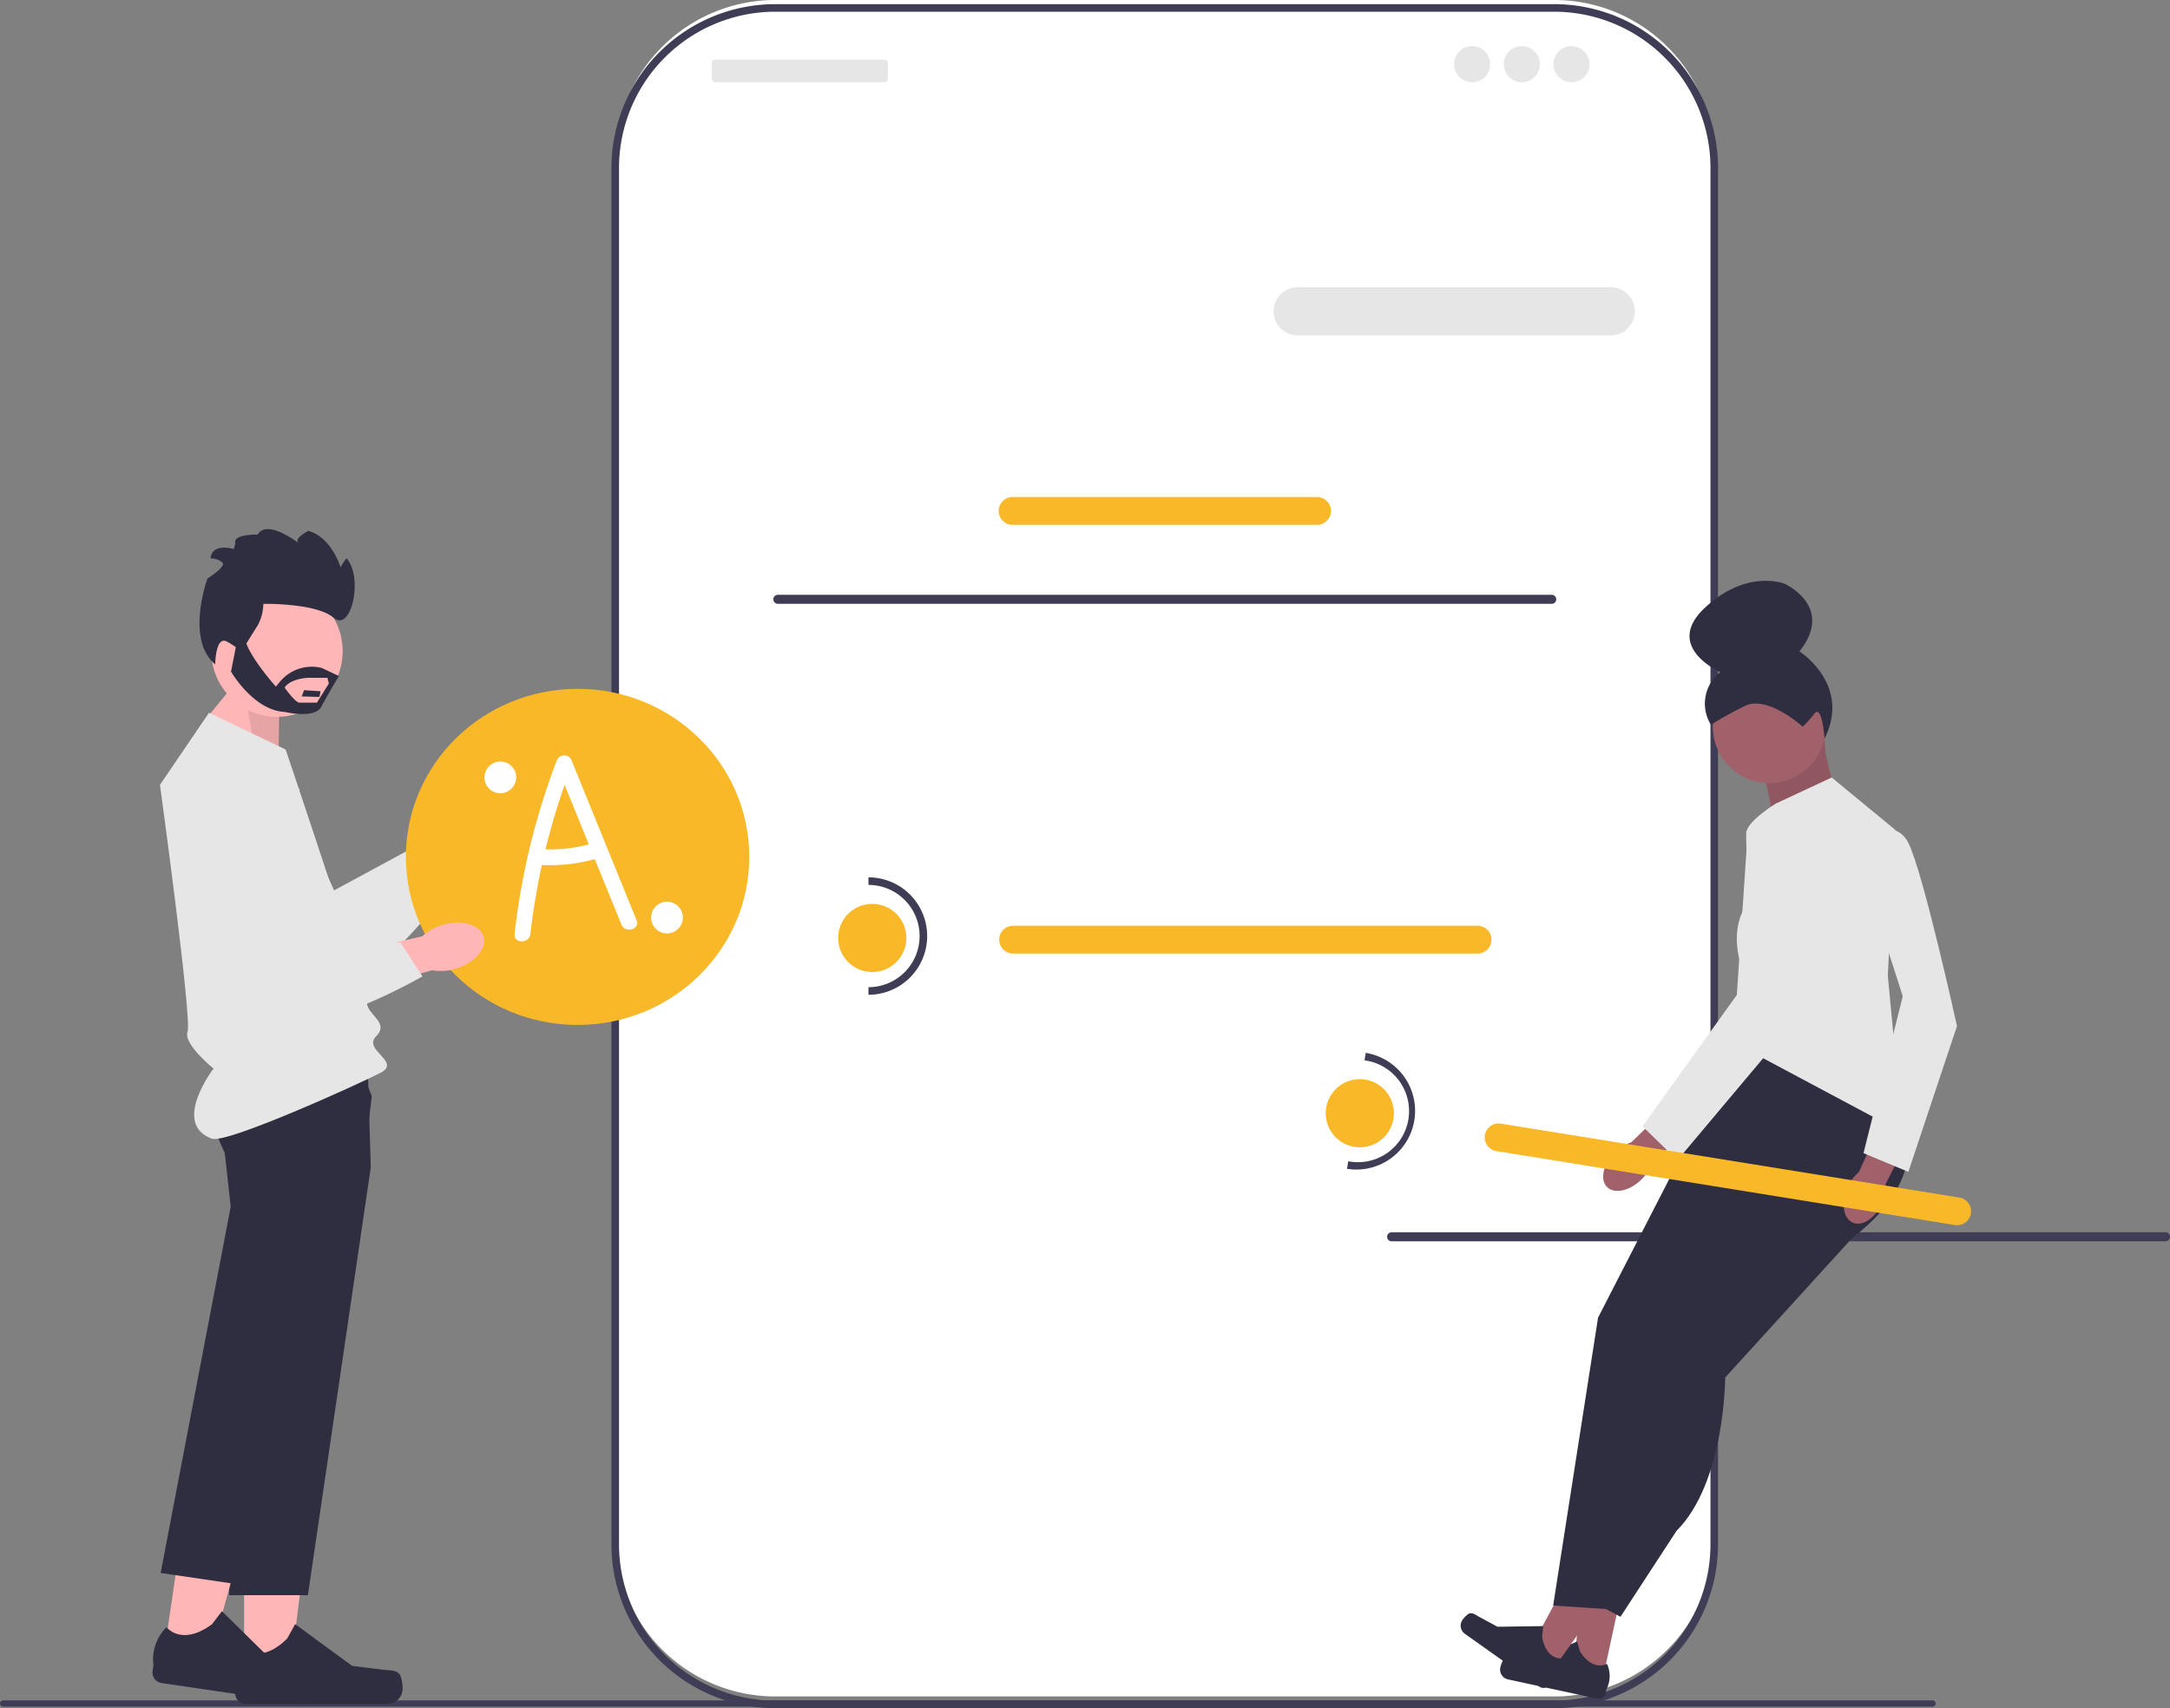 <svg id="ContentCreation_illu" xmlns="http://www.w3.org/2000/svg" width="195.657" height="154.037" viewBox="0 0 195.657 154.037">
  <rect x="0" y="0" width="195.657" height="154.037" fill="#808080" stroke="none"/>
  <g id="Group_522" data-name="Group 522">
    <path id="Path_1176" data-name="Path 1176" d="M212.651,291.444a.782.782,0,0,0-.781.781v6.247a.781.781,0,1,0,1.562,0v-6.247A.782.782,0,0,0,212.651,291.444Z" transform="translate(-161.332 -221.925)" fill="#3f3d56"/>
    <path id="Path_1177" data-name="Path 1177" d="M317.242,0H246.995a14.424,14.424,0,0,0-14.424,14.424V138.556a14.424,14.424,0,0,0,14.424,14.424h70.247a14.424,14.424,0,0,0,14.424-14.424V14.424A14.424,14.424,0,0,0,317.242,0Z" transform="translate(-177.095)" fill="#fff"/>
    <path id="Path_1178" data-name="Path 1178" d="M316.152,155.231H245.9a14.782,14.782,0,0,1-14.765-14.765V16.334A14.782,14.782,0,0,1,245.9,1.568h70.247a14.782,14.782,0,0,1,14.765,14.765V140.466a14.782,14.782,0,0,1-14.765,14.765ZM245.9,2.251a14.1,14.1,0,0,0-14.082,14.082V140.466A14.1,14.1,0,0,0,245.9,154.548h70.247a14.1,14.1,0,0,0,14.082-14.082V16.334A14.1,14.1,0,0,0,316.152,2.251H245.9Z" transform="translate(-176.005 -1.194)" fill="#3f3d56"/>
    <path id="Path_1179" data-name="Path 1179" d="M511.8,112.937H483.564a2.172,2.172,0,0,1,0-4.344H511.8a2.172,2.172,0,1,1,0,4.344Z" transform="translate(-366.565 -82.69)" fill="#e6e6e6"/>
    <path id="Path_1180" data-name="Path 1180" d="M406.2,190.4H378.752a1.255,1.255,0,1,1,0-2.51H406.2a1.255,1.255,0,0,1,0,2.51Z" transform="translate(-287.451 -143.071)" fill="#f9b827"/>
    <rect id="Rectangle_632" data-name="Rectangle 632" width="15.882" height="2.036" rx="0.31" transform="translate(64.178 5.381)" fill="#e6e6e6"/>
    <circle id="Ellipse_184" data-name="Ellipse 184" cx="1.629" cy="1.629" r="1.629" transform="translate(131.106 4.159)" fill="#e6e6e6"/>
    <circle id="Ellipse_185" data-name="Ellipse 185" cx="1.629" cy="1.629" r="1.629" transform="translate(135.585 4.159)" fill="#e6e6e6"/>
    <circle id="Ellipse_186" data-name="Ellipse 186" cx="1.629" cy="1.629" r="1.629" transform="translate(140.065 4.159)" fill="#e6e6e6"/>
    <path id="Path_1181" data-name="Path 1181" d="M292.323,225.273a.405.405,0,0,0,.406.406h69.776a.406.406,0,1,0,0-.813H292.729A.405.405,0,0,0,292.323,225.273Z" transform="translate(-222.594 -171.229)" fill="#3f3d56"/>
    <path id="Path_1182" data-name="Path 1182" d="M524.323,466.273a.405.405,0,0,0,.406.406h69.776a.406.406,0,1,0,0-.813H524.729A.405.405,0,0,0,524.323,466.273Z" transform="translate(-399.255 -354.743)" fill="#3f3d56"/>
    <path id="Path_1183" data-name="Path 1183" d="M420.819,352.486H378.945a1.255,1.255,0,1,1,0-2.51h41.874a1.255,1.255,0,0,1,0,2.51Z" transform="translate(-287.598 -266.496)" fill="#f9b827"/>
    <circle id="Ellipse_187" data-name="Ellipse 187" cx="3.074" cy="3.074" r="3.074" transform="translate(75.572 81.507)" fill="#f9b827"/>
    <path id="Path_1184" data-name="Path 1184" d="M328.274,342.265v-.683a4.611,4.611,0,0,0,0-9.222v-.683a5.294,5.294,0,0,1,0,10.588Z" transform="translate(-249.97 -252.561)" fill="#3f3d56"/>
    <path id="uuid-9e40be56-d004-4de8-84cd-e8041855938b" d="M153.474,298.528c1.254-1.276,2.929-1.663,3.741-.865s.454,2.479-.8,3.756a4.477,4.477,0,0,1-1.781,1.14l-5.381,5.34-2.452-2.579,5.565-4.99a4.477,4.477,0,0,1,1.109-1.8Z" transform="translate(-111.783 -226.344)" fill="#ffb6b6"/>
    <path id="Path_1185" data-name="Path 1185" d="M79.942,282.976l5.642,12.517,9.009-4.877,3.224,1.711S90.453,304.64,85.41,303.238s-14-14.111-12.384-18.034,6.916-2.229,6.916-2.229Z" transform="translate(-55.461 -215.2)" fill="#e6e6e6"/>
    <path id="Path_1186" data-name="Path 1186" d="M0,643.107a.283.283,0,0,0,.284.284H174.243a.284.284,0,1,0,0-.568H.284A.283.283,0,0,0,0,643.107Z" transform="translate(0 -489.489)" fill="#3f3d56"/>
    <ellipse id="Ellipse_188" data-name="Ellipse 188" cx="15.481" cy="15.154" rx="15.481" ry="15.154" transform="translate(36.596 62.118)" fill="#f9b827"/>
    <g id="Group_511" data-name="Group 511" transform="translate(21.056 135.325)">
      <path id="Path_1187" data-name="Path 1187" d="M92.259,583.191h4.114l1.957-15.868H92.258Z" transform="translate(-91.307 -567.322)" fill="#ffb6b6"/>
      <path id="Path_1188" data-name="Path 1188" d="M103.318,618.64h0a3.532,3.532,0,0,1,.2,1.163h0a1.4,1.4,0,0,1-1.4,1.4H89.377a.953.953,0,0,1-.953-.953v-.53a4.072,4.072,0,0,1,.667-3.559s1.613,1.539,4.023-.871L93.825,614l5.144,3.762,2.851.351c.624.077,1.177-.012,1.5.529h0Z" transform="translate(-88.271 -602.864)" fill="#2f2e41"/>
    </g>
    <path id="Path_1189" data-name="Path 1189" d="M82.777,262.982l.083-5.549L79.438,255.3l-3.721,4.551Z" transform="translate(-57.656 -194.403)" fill="#ffb6b6"/>
    <path id="Path_1190" data-name="Path 1190" d="M94.654,262.982l.222-5.41-3.56-2.271,1.21,6.7Z" transform="translate(-69.534 -194.403)" opacity="0.1"/>
    <path id="Path_1191" data-name="Path 1191" d="M93.079,411.938,87.41,450.514H80.3l.946-22.02.5-11.578L80.3,411.4a24.614,24.614,0,0,1-1.213-2.71c-.625-1.676-1.119-3.685-.386-4.637a3.477,3.477,0,0,1,1.923-.8,19.9,19.9,0,0,1,1.991-.283,89.046,89.046,0,0,1,10.189-.156l.152,5.019.084,2.8.04,1.3Z" transform="translate(-59.648 -306.667)" fill="#2f2e41"/>
    <g id="Group_512" data-name="Group 512" transform="translate(13.74 133.607)">
      <path id="Path_1192" data-name="Path 1192" d="M61.88,575.822l4.07.6L70.195,561l-6.007-.883Z" transform="translate(-60.86 -560.122)" fill="#ffb6b6"/>
      <path id="Path_1193" data-name="Path 1193" d="M72.581,615.079h0a3.532,3.532,0,0,1,.024,1.179h0a1.4,1.4,0,0,1-1.585,1.178l-12.6-1.853a.953.953,0,0,1-.8-1.081l.077-.525a4.072,4.072,0,0,1,1.178-3.424s1.372,1.757,4.107-.277l.89-1.17,4.542,4.47,2.77.762c.606.167,1.166.159,1.4.741Z" transform="translate(-57.602 -597.422)" fill="#2f2e41"/>
    </g>
    <path id="Path_1194" data-name="Path 1194" d="M79.762,402.447l-.778,6.7-4.24,14.111-6.98,23.231-7.036-1.034,6.315-33.031-.625-5.664s-.2-.563-.437-1.387c-.463-1.631-1.044-4.286-.405-5.641a1.583,1.583,0,0,1,.329-.473,2.626,2.626,0,0,1,1.447-.47c2.862-.323,8.756.6,11.378,1.056l1.033,2.607Z" transform="translate(-46.242 -303.611)" fill="#2f2e41"/>
    <path id="Path_1195" data-name="Path 1195" d="M64.873,269.459l6.913,3.318s7.328,21.708,7.328,22.814,2.074,1.8.83,3.042,2.316,2.3.4,3.292-13.887,6.431-15.217,5.941c-3.67-1.352.156-6.321.156-6.321s-2.757-2.22-2.342-3.327-2.489-22.261-2.489-22.261l4.424-6.5Z" transform="translate(-46.029 -205.184)" fill="#e6e6e6"/>
    <g id="Group_513" data-name="Group 513" transform="translate(18.09 68.889)">
      <path id="uuid-73aedec7-8a7b-498d-9bbc-62d5085a8040" d="M138.157,349c1.716-.507,3.368-.032,3.69,1.059s-.807,2.388-2.523,2.895a4.477,4.477,0,0,1-2.11.132l-7.3,2.056-.892-3.445,7.288-1.661A4.477,4.477,0,0,1,138.157,349Z" transform="translate(-116.339 -334.486)" fill="#ffb6b6"/>
      <path id="Path_1196" data-name="Path 1196" d="M84.752,291.109l-1.144,13.682,10.244.11,1.988,3.061s-12.416,7.189-16.145,3.516-5.387-19.132-2.072-21.778S84.752,291.109,84.752,291.109Z" transform="translate(-75.84 -288.804)" fill="#e6e6e6"/>
    </g>
    <g id="Group_515" data-name="Group 515" transform="translate(17.989 47.713)">
      <circle id="Ellipse_189" data-name="Ellipse 189" cx="5.922" cy="5.922" r="5.922" transform="translate(1.065 5.083)" fill="#ffb6b6"/>
      <path id="Path_1197" data-name="Path 1197" d="M79.209,211.054s.933-1.539,1.446-2.332a4.171,4.171,0,0,0,.513-1.954s4.756-.1,6.342,1.255,2.7-3.637,1.166-5.363c0,0-.653.746-.513,1.026l.14.28s-.793-3.171-3.078-3.777c0,0-1.271.657-.915,1.028s-2.722-2.24-3.655-.7c0,0-2.285-.047-2.005.793l-.14.513s-1.959-.606-2.1.839a1.739,1.739,0,0,1,1.073.373c.373.373-1.352,1.446-1.352,1.446s-2.005,5.5.7,7.741c0,0,.023-2.681,1.1-2.028a8.82,8.82,0,0,1,1.282.863Z" transform="translate(-75.416 -200.026)" fill="#2f2e41"/>
      <g id="Group_514" data-name="Group 514" transform="translate(2.837 9.537)">
        <path id="Path_1198" data-name="Path 1198" d="M114.265,260.923l-.213.56,1.595.047.106-.513Z" transform="translate(-107.673 -255.933)" fill="#2f2e41"/>
        <path id="Path_1199" data-name="Path 1199" d="M95.5,242.99a3.723,3.723,0,0,0-3.828,1.306l-.319.373s-3.03-3.4-2.764-4.663l-.638.047-.638,3.264s2.02,3.5,4.838,3.637c0,0,2.711.653,3.3-.466s1.592-2.769,1.592-2.769L95.5,242.99Zm-.435,3.124H93.476c-.372,0-1.329-1.352-1.329-1.352.532-.839,2.126-.886,2.126-.886h1.732l.129.513-1.073,1.725Z" transform="translate(-87.309 -240.005)" fill="#2f2e41"/>
      </g>
    </g>
    <g id="Group_516" data-name="Group 516" transform="translate(135.256 140.785)">
      <path id="Path_1200" data-name="Path 1200" d="M597.3,601.072l-2.6-.562.93-10.3,3.838.829Z" transform="translate(-588.099 -590.213)" fill="#a0616a"/>
      <path id="Path_1201" data-name="Path 1201" d="M567.336,622.194h0a2.283,2.283,0,0,0-.283.708h0a.9.9,0,0,0,.692,1.073l8.053,1.74a.616.616,0,0,0,.732-.472l.072-.335a2.634,2.634,0,0,0,.064-2.341s-1.229.752-2.424-1.1l-.273-.911-3.765,1.675-1.85-.168c-.4-.037-.742-.168-1.019.13h0Z" transform="translate(-567.032 -613.319)" fill="#2f2e41"/>
    </g>
    <g id="Group_517" data-name="Group 517" transform="translate(131.701 140.216)">
      <path id="Path_1202" data-name="Path 1202" d="M579.175,598.468l-2.169-1.54,4.907-9.1,3.2,2.273Z" transform="translate(-571.072 -587.827)" fill="#a0616a"/>
      <path id="Path_1203" data-name="Path 1203" d="M552.835,609.944h0a2.285,2.285,0,0,0-.538.54h0a.9.9,0,0,0,.214,1.259l6.719,4.768a.616.616,0,0,0,.859-.146l.2-.28a2.633,2.633,0,0,0,.98-2.127s-1.426.208-1.8-1.965l.107-.945-4.121.059-1.635-.882c-.358-.193-.616-.447-.988-.282Z" transform="translate(-552.13 -604.628)" fill="#2f2e41"/>
    </g>
    <path id="Path_1204" data-name="Path 1204" d="M651.471,391.028s4.045,5.5-4.045,11.684l-16.519-5.278,5.9-12.3,5.225-2.865,9.439,8.765Z" transform="translate(-480.415 -291.081)" fill="#2f2e41"/>
    <path id="Path_1205" data-name="Path 1205" d="M597.546,439.4l-6.405,12.473-4.046,25.958,5.057.337,5.057-24.609,8.933-13.316-6.236-2.865" transform="translate(-447.054 -333.051)" fill="#2f2e41"/>
    <path id="Path_1206" data-name="Path 1206" d="M619.446,446.144v3.918l-11.462,12.589s0,9.439-4.382,13.822l-5.057,7.754-4.382-2.36,6.405-22.587,11.462-14.833,7.417,1.7Z" transform="translate(-452.435 -338.431)" fill="#2f2e41"/>
    <path id="Path_1207" data-name="Path 1207" d="M666.011,279.467l1.738,8.232,6.627-1.619s-3.276-6.813-2.624-9.512Z" transform="translate(-507.146 -210.597)" fill="#a0616a"/>
    <path id="Path_1208" data-name="Path 1208" d="M666.011,279.467l1.738,8.232,6.627-1.619s-3.276-6.813-2.624-9.512Z" transform="translate(-507.146 -210.597)" opacity="0.1"/>
    <path id="Path_1209" data-name="Path 1209" d="M664.4,293.933l-5.057,2.36s-2.6,1.59-2.649,2.649.289,6.116.289,6.116-2.023,2.023-.674,6.068l-.674,6.742,15.17,8.091L669.461,311.8l.674-13.147-5.731-4.72Z" transform="translate(-499.248 -223.82)" fill="#e6e6e6"/>
    <g id="Group_518" data-name="Group 518" transform="translate(166.233 74.719)">
      <path id="uuid-8e851e4b-a66f-4616-8a31-24a5e3f3093d" d="M700.361,427.637c-.592,1.358-1.773,2.154-2.637,1.777s-1.085-1.784-.493-3.142a3.708,3.708,0,0,1,1.04-1.409l2.581-5.724,2.66,1.269-2.827,5.508A3.708,3.708,0,0,1,700.361,427.637Z" transform="translate(-696.899 -393.879)" fill="#a0616a"/>
      <path id="Path_1210" data-name="Path 1210" d="M700.158,314.2s3.708-2.36,5.057.337,4.382,16.519,4.382,16.519L705.215,344.2l-4.045-1.686,3.54-14.149Z" transform="translate(-699.381 -313.246)" fill="#e6e6e6"/>
    </g>
    <g id="Group_519" data-name="Group 519" transform="translate(144.549 74.865)">
      <path id="uuid-35301953-803a-439b-9845-5bf97a98fdf5" d="M609.45,421.226c-1.051,1.045-2.442,1.349-3.107.681s-.352-2.058.7-3.1a3.709,3.709,0,0,1,1.486-.927l4.508-4.37,2.006,2.159-4.657,4.079a3.709,3.709,0,0,1-.936,1.481Z" transform="translate(-605.994 -389.736)" fill="#a0616a"/>
      <path id="Path_1211" data-name="Path 1211" d="M630.375,313.861s6.465-.264,6.725,2.74-4.159,16.408-4.159,16.408l-8.918,10.608-3.14-3.057,8.5-11.85Z" transform="translate(-617.332 -313.855)" fill="#e6e6e6"/>
    </g>
    <g id="Group_520" data-name="Group 520" transform="translate(119.533 94.939)">
      <path id="Path_1212" data-name="Path 1212" d="M603.6,433.881l-41.34-6.668a1.255,1.255,0,1,1,.4-2.478L604,431.4a1.255,1.255,0,0,1-.4,2.478Z" transform="translate(-546.87 -418.349)" fill="#f9b827"/>
      <circle id="Ellipse_190" data-name="Ellipse 190" cx="3.074" cy="3.074" r="3.074" transform="translate(0 2.375)" fill="#f9b827"/>
      <path id="Path_1213" data-name="Path 1213" d="M509.169,408.468l.109-.674a4.611,4.611,0,1,0,1.468-9.1l.109-.674a5.294,5.294,0,0,1-1.686,10.453Z" transform="translate(-507.248 -398.014)" fill="#3f3d56"/>
    </g>
    <g id="Group_521" data-name="Group 521" transform="translate(152.334 52.374)">
      <circle id="Ellipse_191" data-name="Ellipse 191" cx="5.091" cy="5.091" r="5.091" transform="translate(2.103 8.063)" fill="#a0616a"/>
      <path id="Path_1214" data-name="Path 1214" d="M648.832,232.722s-3.178-2.885-5.215-1.867a31.375,31.375,0,0,0-3.055,1.7,3.593,3.593,0,0,1,.849-4.752s-5.181-2.264-1.4-5.8,7.173-2.177,7.173-2.177,4.582,2.036,1.358,6.11c0,0,4.7,2.979,2.264,7.854,0,0-.227-3.1-.906-2.253A10.369,10.369,0,0,1,648.832,232.722Z" transform="translate(-638.628 -219.568)" fill="#2f2e41"/>
    </g>
    <path id="Path_1215" data-name="Path 1215" d="M205.5,300.428l-5.839-14.356a.72.72,0,0,0-1.373,0,63.455,63.455,0,0,0-3.784,15.59c-.1.909,1.322.9,1.424,0a60.858,60.858,0,0,1,1.038-6.213,14.973,14.973,0,0,0,4.768-.524l2.392,5.882c.341.838,1.719.471,1.373-.379Zm-8.211-6.387q.72-2.945,1.722-5.812l2.183,5.366A13.753,13.753,0,0,1,197.289,294.042Z" transform="translate(-148.104 -217.451)" fill="#fff"/>
  </g>
  <circle id="Ellipse_192" data-name="Ellipse 192" cx="1.431" cy="1.431" r="1.431" transform="translate(58.709 81.312)" fill="#fff"/>
  <circle id="Ellipse_193" data-name="Ellipse 193" cx="1.431" cy="1.431" r="1.431" transform="translate(43.682 68.67)" fill="#fff"/>
</svg>
